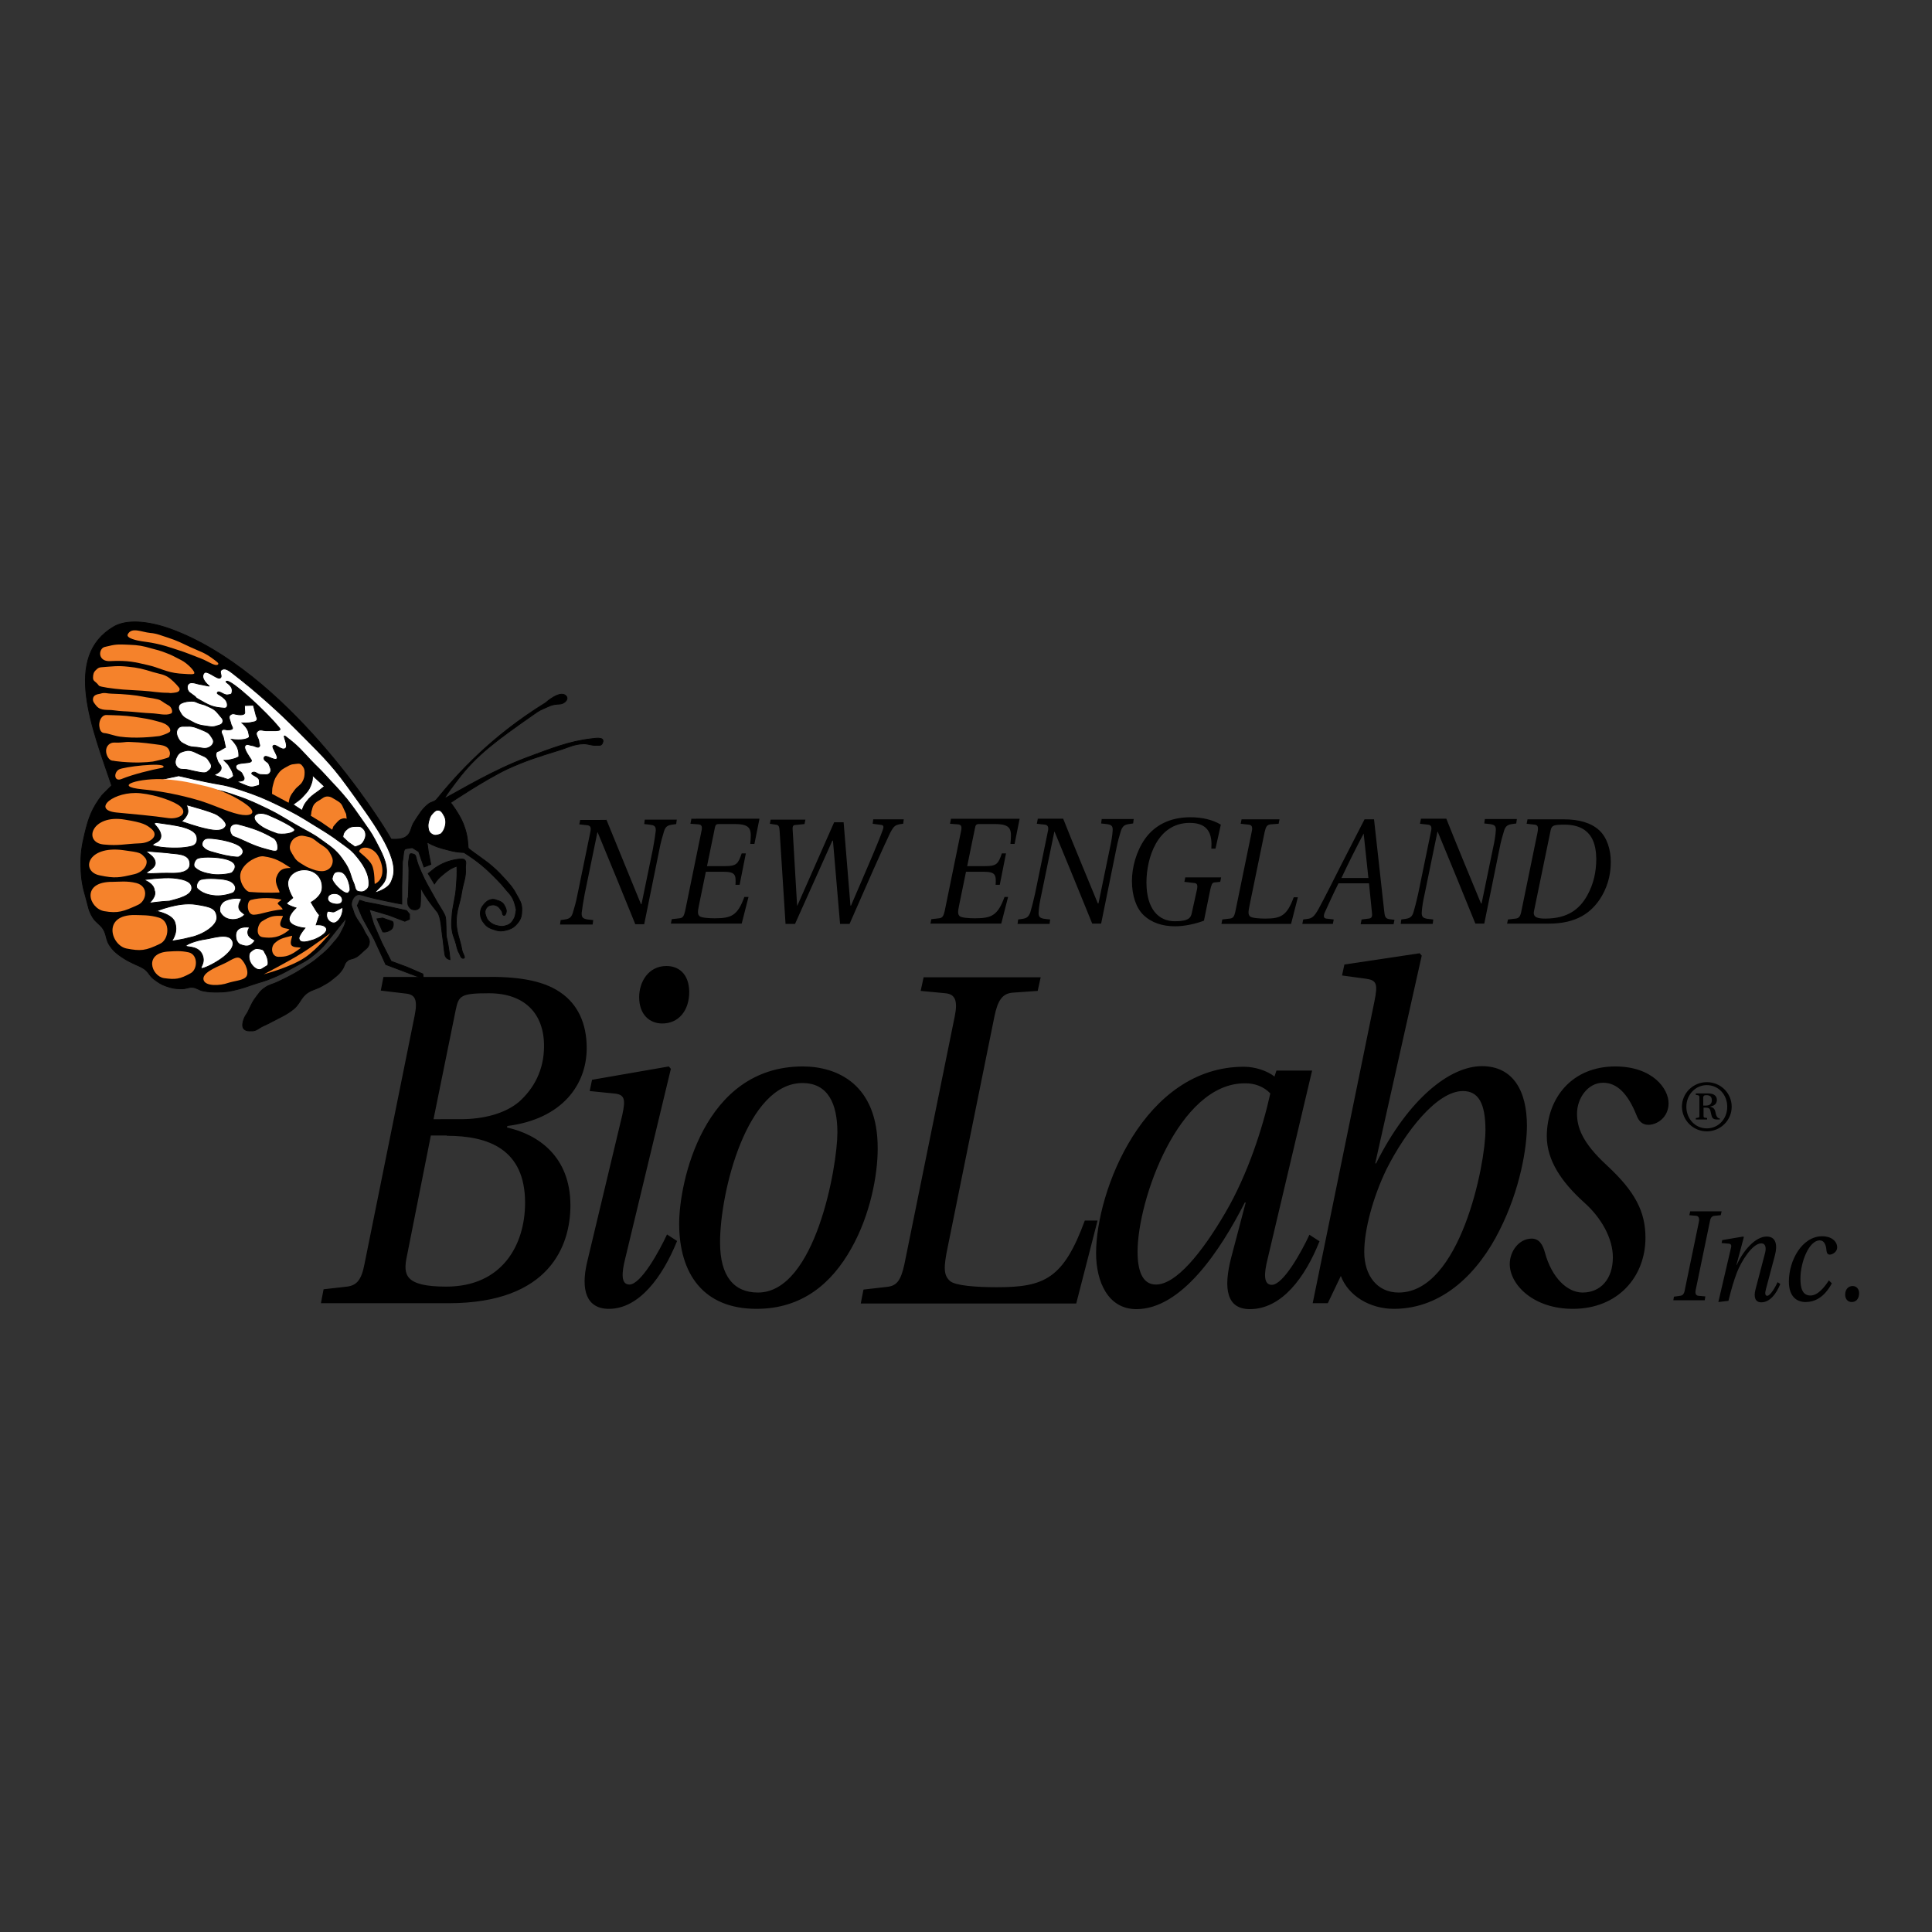 <?xml version="1.0" encoding="utf-8"?>
<!-- Generator: Adobe Illustrator 19.0.0, SVG Export Plug-In . SVG Version: 6.00 Build 0)  -->
<svg version="1.1" id="layer" xmlns="http://www.w3.org/2000/svg" xmlns:xlink="http://www.w3.org/1999/xlink" x="0px" y="0px"
	 viewBox="-153 -46 652 652" style="enable-background:new -153 -46 652 652;" xml:space="preserve">
<rect x="-153" y="-46" width="652" height="652" fill="#333333" stroke="none"/>
<style type="text/css">
	.st0{fill:none;stroke:#000000;stroke-width:0.268;stroke-miterlimit:3.864;}
	.st1{fill:#FFFFFF;}
	.st2{fill:#F5822B;}
</style>
<path d="M-115.3,219.1c-6.6-19.5-16.5-43.5,0.7-53.6c4.3-2.5,11.4-2,19.2,0.8c38.8,14.2,70.3,63.5,74.4,70.9c0,0,3.2,0.3,4.8-0.7
	c2.1-1.2,1.7-3.3,3.1-5.3c1.6-2.4,2.4-4,4.6-5.8c1.1-0.9,2.2-0.7,3-1.8c7-8.6,18.3-21.1,36.6-32.4c0,0,5.3-4.8,7.1-2.1
	c0.7,1.1-1,2.5-2.4,2.5c-2.7,0.1-3.4,0.7-5.5,1.6c-1.5,0.6-2.5,1.4-3.5,2.1c-12.2,8.5-19.1,13.6-25.3,21.8c-2.1,2.7-1.1,1.5-1.8,2.4
	c-1.1,1.4-3.1,4.2-2.5,3.9c5.6-3,16.3-9.5,27.5-13.7c8.4-3.1,14.2-5.5,22-6.4c1.6-0.2,4.8-0.7,3.5,1.7c-0.4,0.7-1.1,0.5-1.8,0.5
	c-1.7,0.2-2.7-0.5-4.4-0.5c-3.5,0.1-5.3,1.3-8.7,2.3c-6.8,2.1-10.7,3.3-17.1,6.2C10.3,217.3-1,224.9-1,224.9c0-0.3,3.1,4,4.3,7
	c1.2,3.1,1.5,5,1.7,8.2c0,0.4,2.7,2.1,6.7,5.1c2.2,1.8,3.4,2.9,5.3,5c1.9,2.1,3,3.2,4.3,5.7c1,1.8,1.8,2.9,1.8,4.9
	c0,2-0.2,3.3-1.5,4.8c-0.9,1.1-1.6,1.6-3,2.1c-1.7,0.5-2.9,0.7-4.6,0.1c-1.6-0.5-2.6-0.9-3.6-2.2c-0.8-1-1.2-1.8-1.3-3.1
	c0-1.5,0.4-2.4,1.4-3.5c0.8-0.9,1.6-1.4,2.8-1.5c0.8,0,1.2,0.3,2,0.5c1.1,0.4,1.7,1,2.2,2.1c0.3,0.7,0.5,1.2,0.3,1.9
	c-0.2,0.4-0.2,0.9-0.7,0.9c-0.7,0-0.4-1-0.8-1.5c-0.5-0.7-0.8-1.3-1.6-1.7c-0.8-0.4-1.4-0.4-2.2-0.2c-0.9,0.2-1.4,0.8-1.7,1.6
	c-0.3,0.9,0,1.5,0.3,2.4c0.3,0.9,0.8,1.4,1.6,2c0.9,0.6,1.5,0.8,2.6,1c0.9,0.2,1.5,0.2,2.4-0.1c1.5-0.4,2.2-1.2,2.9-2.6
	c0.5-1,0.7-4,0.7-2.8c0,0.8-0.3-1.3-0.6-2.1c-0.6-2-1.4-3-2.8-4.5c-1.2-1.5-1.9-2.3-3.2-3.6c-3.9-4-6.4-6.1-11.1-9.1
	c-2.2-0.1-3.4-0.3-5.6-0.9c-2.8-0.7-4.4-1.2-6.9-2.6l0.5,3.5l0.8,4l-2.3,0.9l-1.8-5.2l-2.1-1.3c-0.8,0-1.3,0.2-2.1,0.3
	c-1.1,0.1-0.8,1.8-1.3,4.5l-0.2,8.2l0,6c-2.5-0.4-3.9-0.8-6.5-1.3c-2-0.4-3.1-0.7-5.1-1.2c-1.2-0.3-2.3-0.8-3.1-0.7
	c-1.3,0.2-2.3,1.8-2.3,3.3c0,0.9,0.4,1.3,0.6,2.1c0.8,2.9,2.5,4.1,3.7,6.8c0.7,1.7,2.1,2.6,1.7,4.4c-0.3,1.4-1.3,1.8-2.3,2.8
	c-1,0.9-1.5,1.5-2.7,2c-0.9,0.4-1.6,0.3-2.3,0.9c-1.1,0.8-1,1.9-1.8,3c-1.2,1.8-2.4,2.5-4.1,3.9c-1.1,0.8-1.8,1.1-3,1.8
	c-1.6,0.9-2.8,1-4.4,2c-2.5,1.6-2.7,3.8-4.9,5.6c-2.1,1.7-3.5,2.3-5.8,3.5c-1.8,0.9-2.8,1.5-4.6,2.3c-1.5,0.7-2.2,1.7-3.9,1.6
	c-0.9,0-1.5,0.1-2.3-0.5c-1.4-1.1,0-4.1,0.4-4.7c1.2-1.6,1.7-3.8,3.3-5.9c1.1-1.4,1.6-2.4,3.1-3.4c1.5-1.1,2.7-1.2,4.4-2
	c1.8-0.9,2.8-1.3,4.6-2.3c1.9-1,3-1.7,4.8-2.9c1.9-1.2,3-1.9,4.7-3.4c1.7-1.4,2.7-2.2,4.1-3.9c1.3-1.6,2.3-2.4,3.2-4.3
	c0.9-1.8,1.3-2.1,1.8-4.9c0,0-2.4,3-3.9,4.9c-2.5,3.1-3.8,5-6.9,7.5c-2.8,2.4-4.8,3.1-8,4.9c-2.3,1.3-3.7,2-6.1,3
	c-2.6,1.1-4.1,1.4-6.8,2.3c-1.8,0.6-2.8,1-4.7,1.5c-2.7,0.7-4.2,1-7,1c-1.9,0-3.1,0-5-0.4c-1.4-0.3-2-1-3.4-1.2
	c-1.5-0.1-2.3,0.5-3.7,0.5c-2.1,0-3.3-0.2-5.3-0.9c-1.8-0.6-2.7-1.3-4.2-2.4c-1.6-1.2-1.8-2.6-3.5-3.6c-1.3-0.8-2.1-1-3.5-1.7
	c-1.7-0.8-2.6-1.3-4.2-2.4c-1.7-1.2-2.7-2.1-3.8-3.8c-1.2-1.9-0.9-3.5-2.1-5.4c-1.1-1.7-2.4-2.1-3.5-3.9c-1.4-2.2-1.5-3.8-2.2-6.2
	c-1.2-4.1-1.7-6.6-1.8-10.9c-0.1-4.4,0.3-6.9,1.3-11.1c1.3-5.5,2.5-8.7,5.9-13.1C-117.3,221.1-115.3,219.1-115.3,219.1"/>
<path class="st0" d="M-115.3,219.1c-6.6-19.5-16.5-43.5,0.7-53.6c4.3-2.5,11.4-2,19.2,0.8c38.8,14.2,70.3,63.5,74.4,70.9
	c0,0,3.2,0.3,4.8-0.7c2.1-1.2,1.7-3.3,3.1-5.3c1.6-2.4,2.4-4,4.6-5.8c1.1-0.9,2.2-0.7,3-1.8c7-8.6,18.3-21.1,36.6-32.4
	c0,0,5.3-4.8,7.1-2.1c0.7,1.1-1,2.5-2.4,2.5c-2.7,0.1-3.4,0.7-5.5,1.6c-1.5,0.6-2.5,1.4-3.5,2.1c-12.2,8.5-19.1,13.6-25.3,21.8
	c-2.1,2.7-1.1,1.5-1.8,2.4c-1.1,1.4-3.1,4.2-2.5,3.9c5.6-3,16.3-9.5,27.5-13.7c8.4-3.1,14.2-5.5,22-6.4c1.6-0.2,4.8-0.7,3.5,1.7
	c-0.4,0.7-1.1,0.5-1.8,0.5c-1.7,0.2-2.7-0.5-4.4-0.5c-3.5,0.1-5.3,1.3-8.7,2.3c-6.8,2.1-10.7,3.3-17.1,6.2
	C10.3,217.3-1,224.9-1,224.9c0-0.3,3.1,4,4.3,7c1.2,3.1,1.5,5,1.7,8.2c0,0.4,2.7,2.1,6.7,5.1c2.2,1.8,3.4,2.9,5.3,5
	c1.9,2.1,3,3.2,4.3,5.7c1,1.8,1.8,2.9,1.8,4.9c0,2-0.2,3.3-1.5,4.8c-0.9,1.1-1.6,1.6-3,2.1c-1.7,0.5-2.9,0.7-4.6,0.1
	c-1.6-0.5-2.6-0.9-3.6-2.2c-0.8-1-1.2-1.8-1.3-3.1c0-1.5,0.4-2.4,1.4-3.5c0.8-0.9,1.6-1.4,2.8-1.5c0.8,0,1.2,0.3,2,0.5
	c1.1,0.4,1.7,1,2.2,2.1c0.3,0.7,0.5,1.2,0.3,1.9c-0.2,0.4-0.2,0.9-0.7,0.9c-0.7,0-0.4-1-0.8-1.5c-0.5-0.7-0.8-1.3-1.6-1.7
	c-0.8-0.4-1.4-0.4-2.2-0.2c-0.9,0.2-1.4,0.8-1.7,1.6c-0.3,0.9,0,1.5,0.3,2.4c0.3,0.9,0.8,1.4,1.6,2c0.9,0.6,1.5,0.8,2.6,1
	c0.9,0.2,1.5,0.2,2.4-0.1c1.5-0.4,2.2-1.2,2.9-2.6c0.5-1,0.7-4,0.7-2.8c0,0.8-0.3-1.3-0.6-2.1c-0.6-2-1.4-3-2.8-4.5
	c-1.2-1.5-1.9-2.3-3.2-3.6c-3.9-4-6.4-6.1-11.1-9.1c-2.2-0.1-3.4-0.3-5.6-0.9c-2.8-0.7-4.4-1.2-6.9-2.6l0.5,3.5l0.8,4l-2.3,0.9
	l-1.8-5.2l-2.1-1.3c-0.8,0-1.3,0.2-2.1,0.3c-1.1,0.1-0.8,1.8-1.3,4.5l-0.2,8.2l0,6c-2.5-0.4-3.9-0.8-6.5-1.3c-2-0.4-3.1-0.7-5.1-1.2
	c-1.2-0.3-2.3-0.8-3.1-0.7c-1.3,0.2-2.3,1.8-2.3,3.3c0,0.9,0.4,1.3,0.6,2.1c0.8,2.9,2.5,4.1,3.7,6.8c0.7,1.7,2.1,2.6,1.7,4.4
	c-0.3,1.4-1.3,1.8-2.3,2.8c-1,0.9-1.5,1.5-2.7,2c-0.9,0.4-1.6,0.3-2.3,0.9c-1.1,0.8-1,1.9-1.8,3c-1.2,1.8-2.4,2.5-4.1,3.9
	c-1.1,0.8-1.8,1.1-3,1.8c-1.6,0.9-2.8,1-4.4,2c-2.5,1.6-2.7,3.8-4.9,5.6c-2.1,1.7-3.5,2.3-5.8,3.5c-1.8,0.9-2.8,1.5-4.6,2.3
	c-1.5,0.7-2.2,1.7-3.9,1.6c-0.9,0-1.5,0.1-2.3-0.5c-1.4-1.1,0-4.1,0.4-4.7c1.2-1.6,1.7-3.8,3.3-5.9c1.1-1.4,1.6-2.4,3.1-3.4
	c1.5-1.1,2.7-1.2,4.4-2c1.8-0.9,2.8-1.3,4.6-2.3c1.9-1,3-1.7,4.8-2.9c1.9-1.2,3-1.9,4.7-3.4c1.7-1.4,2.7-2.2,4.1-3.9
	c1.3-1.6,2.3-2.4,3.2-4.3c0.9-1.8,1.3-2.1,1.8-4.9c0,0-2.4,3-3.9,4.9c-2.5,3.1-3.8,5-6.9,7.5c-2.8,2.4-4.8,3.1-8,4.9
	c-2.3,1.3-3.7,2-6.1,3c-2.6,1.1-4.1,1.4-6.8,2.3c-1.8,0.6-2.8,1-4.7,1.5c-2.7,0.7-4.2,1-7,1c-1.9,0-3.1,0-5-0.4
	c-1.4-0.3-2-1-3.4-1.2c-1.5-0.1-2.3,0.5-3.7,0.5c-2.1,0-3.3-0.2-5.3-0.9c-1.8-0.6-2.7-1.3-4.2-2.4c-1.6-1.2-1.8-2.6-3.5-3.6
	c-1.3-0.8-2.1-1-3.5-1.7c-1.7-0.8-2.6-1.3-4.2-2.4c-1.7-1.2-2.7-2.1-3.8-3.8c-1.2-1.9-0.9-3.5-2.1-5.4c-1.1-1.7-2.4-2.1-3.5-3.9
	c-1.4-2.2-1.5-3.8-2.2-6.2c-1.2-4.1-1.7-6.6-1.8-10.9c-0.1-4.4,0.3-6.9,1.3-11.1c1.3-5.5,2.5-8.7,5.9-13.1
	C-117.3,221.1-115.3,219.1-115.3,219.1z"/>
<path class="st1" d="M-3.1,229.3c1.4,2.5-0.3,5.8-1.3,6.2c-1.1,0.4-1.8,0.6-2.7,0.1c-0.9-0.5-1.3-1.2-1.4-2.3
	c-0.1-0.9,0-1.4,0.2-2.2c0.3-1.1,0.5-1.8,1.3-2.6c0.6-0.6,1-1.1,1.8-1.1C-4.2,227.4-3.7,228.2-3.1,229.3"/>
<path class="st0" d="M-3.1,229.3c1.4,2.5-0.3,5.8-1.3,6.2c-1.1,0.4-1.8,0.6-2.7,0.1c-0.9-0.5-1.3-1.2-1.4-2.3
	c-0.1-0.9,0-1.4,0.2-2.2c0.3-1.1,0.5-1.8,1.3-2.6c0.6-0.6,1-1.1,1.8-1.1C-4.2,227.4-3.7,228.2-3.1,229.3z"/>
<path d="M-8.5,248.8l2.1,3.5c0.9-1.4,1.6-2.1,2.8-3.1c1.7-1.4,2.7-2.2,4.8-2.9c0.1,2.6,0,4-0.2,6.6c-0.2,4.3-1.3,6.6-1.5,10.8
	c-0.1,1.7-0.2,2.7,0.1,4.4c0.2,1.4,0.6,2.1,1,3.4c0.6,1.6,0.5,2.7,1.4,4.2c0.4,0.7,0.5,1.7,1.3,1.7c1.1,0-0.2-1.6-0.4-2.7
	c-0.6-3.6-1.8-5.6-1.9-9.3c-0.1-4.1,1.2-6.3,1.8-10.3c0.5-3.2,1.5-4.9,1.3-8.1c-0.1-1.2,0.5-2.2-0.4-2.9c-0.6-0.5-3.9,0-6.2,0.9
	c-1.5,0.6-2.2,1-3.6,1.9C-6.9,247.5-7.5,248-8.5,248.8"/>
<path class="st0" d="M-8.5,248.8l2.1,3.5c0.9-1.4,1.6-2.1,2.8-3.1c1.7-1.4,2.7-2.2,4.8-2.9c0.1,2.6,0,4-0.2,6.6
	c-0.2,4.3-1.3,6.6-1.5,10.8c-0.1,1.7-0.2,2.7,0.1,4.4c0.2,1.4,0.6,2.1,1,3.4c0.6,1.6,0.5,2.7,1.4,4.2c0.4,0.7,0.5,1.7,1.3,1.7
	c1.1,0-0.2-1.6-0.4-2.7c-0.6-3.6-1.8-5.6-1.9-9.3c-0.1-4.1,1.2-6.3,1.8-10.3c0.5-3.2,1.5-4.9,1.3-8.1c-0.1-1.2,0.5-2.2-0.4-2.9
	c-0.6-0.5-3.9,0-6.2,0.9c-1.5,0.6-2.2,1-3.6,1.9C-6.9,247.5-7.5,248-8.5,248.8z"/>
<path d="M-15.3,257.2c0-1-0.3,1.6,0.1,2.4c0.4,0.8,0.9,1.3,1.8,1.4c0.7,0.1,1.3,0,1.8-0.5c0.6-0.6,0.4-1.4,0.5-2.3
	c0.1-1.1,0.1-7.4-0.2-5.4c0,0.3,1.3,3.4,5.9,9c1.3,1.6,1.4,6.4,1.9,9.3c0.3,2.2,0.5,5.1,0.8,5.6c0.7,1.3,1.5,0.9,1.5,1.2
	c0.2,0.5-0.3-4.3-1.1-7.5c-0.3-1.2,0-6.1-0.5-7.3c-0.8-1.9-2.3-3.8-3.6-6.3c-1.8-3.3-3-5.1-4.5-8.6c-0.8-2-1.1-2.3-1.8-5.2
	c-0.2-0.7-0.8-0.8-1.5-0.9c-0.8-0.1-0.6,1.2-0.8,2c-0.3,1.4,0,2.2,0,3.6C-15,251.3-15.3,260.9-15.3,257.2"/>
<path class="st0" d="M-15.3,257.2c0-1-0.3,1.6,0.1,2.4c0.4,0.8,0.9,1.3,1.8,1.4c0.7,0.1,1.3,0,1.8-0.5c0.6-0.6,0.4-1.4,0.5-2.3
	c0.1-1.1,0.1-7.4-0.2-5.4c0,0.3,1.3,3.4,5.9,9c1.3,1.6,1.4,6.4,1.9,9.3c0.3,2.2,0.5,5.1,0.8,5.6c0.7,1.3,1.5,0.9,1.5,1.2
	c0.2,0.5-0.3-4.3-1.1-7.5c-0.3-1.2,0-6.1-0.5-7.3c-0.8-1.9-2.3-3.8-3.6-6.3c-1.8-3.3-3-5.1-4.5-8.6c-0.8-2-1.1-2.3-1.8-5.2
	c-0.2-0.7-0.8-0.8-1.5-0.9c-0.8-0.1-0.6,1.2-0.8,2c-0.3,1.4,0,2.2,0,3.6C-15,251.3-15.3,260.9-15.3,257.2z"/>
<polygon points="-15.8,261.3 -14.8,262.5 -14.8,264.2 -16.4,264.9 -21.6,262.9 -25.3,261.8 -28.4,260.9 -26.9,265.9 -24.1,272.3 
	-21,278.4 -15.6,280.4 -10.3,282.7 -10.1,284.3 -22.8,279.5 -26.7,271 -30.7,263.7 -32.4,259.6 -31.6,257.8 -29.8,258.4 
	-25.6,259.2 -19.4,260.5 "/>
<polygon class="st0" points="-15.8,261.3 -14.8,262.5 -14.8,264.2 -16.4,264.9 -21.6,262.9 -25.3,261.8 -28.4,260.9 -26.9,265.9 
	-24.1,272.3 -21,278.4 -15.6,280.4 -10.3,282.7 -10.1,284.3 -22.8,279.5 -26.7,271 -30.7,263.7 -32.4,259.6 -31.6,257.8 
	-29.8,258.4 -25.6,259.2 -19.4,260.5 "/>
<path d="M-25.8,264.1l2,4.4c0.7,0.1,1.2,0,1.9-0.3c0.9-0.4,1.5-0.9,1.6-1.9c0.1-0.5,0-0.9-0.2-1.3l-3.4-1.2L-25.8,264.1z"/>
<path class="st0" d="M-25.8,264.1l2,4.4c0.7,0.1,1.2,0,1.9-0.3c0.9-0.4,1.5-0.9,1.6-1.9c0.1-0.5,0-0.9-0.2-1.3l-3.4-1.2L-25.8,264.1
	z"/>
<path class="st1" d="M-26.5,255.2c-0.3,0.3,3.2-0.8,4.6-2.3c0.9-0.9,1.1-1.7,1.5-2.9c2.2-7-7.2-19.3-15.5-30.8
	c-5.7-7.9-9.9-11.7-16.8-18.7c-3.7-3.7-5.9-5.8-9.8-9.3c-4.5-4-7.3-6.3-11.9-9.9c-1.3-1-2.8-2.2-4-1.1c-0.7,0.7,0.6,2.1-0.3,2.6
	c-1,0.6-4.4-2.8-5.4-1.7c-1.4,1.6,0.9,3.8,1.7,4.4c0.3,0.2-2.1-0.4-3.4-0.6c-1-0.2-1.5-0.5-2.5-0.5c-1.9,0-1.9,2.5-0.6,3.4
	c3.3,2.3,1.1,1.1,2.7,2.1c4.2,2.4,5,2.8,8.9,3.1c0.5,0,0.9-0.2,1-0.7c0.4-2.8-3.5-3.9-3.4-4.4c0.4-1.3,2.2,0.9,3.6,0.6
	c0.5-0.1,1.2-0.1,1.3-0.5c1-2.9-2.9-3.8-1.7-4.1c1.6-0.5,13.5,10.4,17.8,15.8c1.1,1.3-2.6,0.8-4.2,0.9c-1.3,0.1-2.3-0.7-3.2,0.2
	c-1.1,1,0.5,2.3,0.5,3.7c0,0.5,0.4,0.9,0.2,1.3c-0.4,0.9-1.5-0.1-2.5-0.2c-1-0.1-1.8-0.8-2.4,0.1c-0.7,0.9,1.7,4.1,2,4.6
	c1.3,1.9-5.4,0.4-5.1,2.6c0.2,1.3,1.8,1.2,2.2,2.4c0.3,0.7,0.8,1.1,0.5,1.8c-0.3,0.8-3.2,0.4-2.1,0.8c5.2,2.3,4.4,1.8,7,1.2
	c0.6-0.2,0.3-1,0.3-1.7c0-1.4-3.5-2-2.3-2.7c1-0.5,1.7,0.7,2.8,0.7c1.3,0,2.6,0.4,3.2-0.7c0.5-0.9,0-1.7-0.4-2.7
	c-0.3-1-1.8-1.1-1.7-2.2c0.2-1.7,3.6,1.3,4.4,0.2c0.5-0.7-1.7-3.6-1.4-4.2c0.7-1.2,2.8,1.7,4.2,0.8c1.3-0.9-1.3-5,0-4.1
	c4.9,3.7,5.5,4.9,8.8,8.3c1.7,1.8,2.8,2.7,4.5,4.6c2.9,3.2,4.7,4.9,7.4,8.2c2.2,2.8,3.4,4.5,5.4,7.4c1.7,2.5,2.8,3.8,4.2,6.5
	c2.2,4.2,4.2,7.7,3.8,11.5C-22.7,252-24.6,253-26.5,255.2"/>
<path class="st0" d="M-26.5,255.2c-0.3,0.3,3.2-0.8,4.6-2.3c0.9-0.9,1.1-1.7,1.5-2.9c2.2-7-7.2-19.3-15.5-30.8
	c-5.7-7.9-9.9-11.7-16.8-18.7c-3.7-3.7-5.9-5.8-9.8-9.3c-4.5-4-7.3-6.3-11.9-9.9c-1.3-1-2.8-2.2-4-1.1c-0.7,0.7,0.6,2.1-0.3,2.6
	c-1,0.6-4.4-2.8-5.4-1.7c-1.4,1.6,0.9,3.8,1.7,4.4c0.3,0.2-2.1-0.4-3.4-0.6c-1-0.2-1.5-0.5-2.5-0.5c-1.9,0-1.9,2.5-0.6,3.4
	c3.3,2.3,1.1,1.1,2.7,2.1c4.2,2.4,5,2.8,8.9,3.1c0.5,0,0.9-0.2,1-0.7c0.4-2.8-3.5-3.9-3.4-4.4c0.4-1.3,2.2,0.9,3.6,0.6
	c0.5-0.1,1.2-0.1,1.3-0.5c1-2.9-2.9-3.8-1.7-4.1c1.6-0.5,13.5,10.4,17.8,15.8c1.1,1.3-2.6,0.8-4.2,0.9c-1.3,0.1-2.3-0.7-3.2,0.2
	c-1.1,1,0.5,2.3,0.5,3.7c0,0.5,0.4,0.9,0.2,1.3c-0.4,0.9-1.5-0.1-2.5-0.2c-1-0.1-1.8-0.8-2.4,0.1c-0.7,0.9,1.7,4.1,2,4.6
	c1.3,1.9-5.4,0.4-5.1,2.6c0.2,1.3,1.8,1.2,2.2,2.4c0.3,0.7,0.8,1.1,0.5,1.8c-0.3,0.8-3.2,0.4-2.1,0.8c5.2,2.3,4.4,1.8,7,1.2
	c0.6-0.2,0.3-1,0.3-1.7c0-1.4-3.5-2-2.3-2.7c1-0.5,1.7,0.7,2.8,0.7c1.3,0,2.6,0.4,3.2-0.7c0.5-0.9,0-1.7-0.4-2.7
	c-0.3-1-1.8-1.1-1.7-2.2c0.2-1.7,3.6,1.3,4.4,0.2c0.5-0.7-1.7-3.6-1.4-4.2c0.7-1.2,2.8,1.7,4.2,0.8c1.3-0.9-1.3-5,0-4.1
	c4.9,3.7,5.5,4.9,8.8,8.3c1.7,1.8,2.8,2.7,4.5,4.6c2.9,3.2,4.7,4.9,7.4,8.2c2.2,2.8,3.4,4.5,5.4,7.4c1.7,2.5,2.8,3.8,4.2,6.5
	c2.2,4.2,4.2,7.7,3.8,11.5C-22.7,252-24.6,253-26.5,255.2z"/>
<path class="st1" d="M-89.7,199.1c-1.3,0.1-2.4-0.3-3.2,0.7c-0.9,1.1-0.5,2.5,0.3,3.8c0.6,1,1.4,1.3,2.4,1.8
	c1.3,0.7,2.2,0.7,3.7,0.8c1.6,0.2,2.7,0.7,4.1,0c0.7-0.4,1.2-0.8,1.4-1.6c0.2-0.9-0.4-1.5-0.9-2.3c-0.8-1.2-1.7-1.4-3-2
	C-86.7,199.6-87.8,199-89.7,199.1"/>
<path class="st0" d="M-89.7,199.1c-1.3,0.1-2.4-0.3-3.2,0.7c-0.9,1.1-0.5,2.5,0.3,3.8c0.6,1,1.4,1.3,2.4,1.8
	c1.3,0.7,2.2,0.7,3.7,0.8c1.6,0.2,2.7,0.7,4.1,0c0.7-0.4,1.2-0.8,1.4-1.6c0.2-0.9-0.4-1.5-0.9-2.3c-0.8-1.2-1.7-1.4-3-2
	C-86.7,199.6-87.8,199-89.7,199.1z"/>
<path class="st1" d="M-87.1,190.8c-1-0.4-4.9-0.1-5.5,1.3c-0.4,1,0.1,1.7,0.6,2.6c0.9,1.6,2.1,1.9,3.7,2.8c1.6,0.9,2.7,1.3,4.6,1.5
	c1.5,0.2,2.4,0.5,3.8,0c0.8-0.3,1.6-0.3,2-1.1c0.6-1.2-0.7-2-1.5-3.1c-1.3-1.7-2.6-2-4.5-2.9C-85.1,191.5-85.1,191.7-87.1,190.8"/>
<path class="st0" d="M-87.1,190.8c-1-0.4-4.9-0.1-5.5,1.3c-0.4,1,0.1,1.7,0.6,2.6c0.9,1.6,2.1,1.9,3.7,2.8c1.6,0.9,2.7,1.3,4.6,1.5
	c1.5,0.2,2.4,0.5,3.8,0c0.8-0.3,1.6-0.3,2-1.1c0.6-1.2-0.7-2-1.5-3.1c-1.3-1.7-2.6-2-4.5-2.9C-85.1,191.5-85.1,191.7-87.1,190.8z"/>
<path class="st1" d="M-90.5,207.4c-1.1,0.3-1.9,0.5-2.5,1.4c-0.9,1.4-1.3,2.9-0.2,4.1c1,1.1,2.2,0.5,3.7,0.9
	c3.1,0.7,5.7,1.4,6.4,0.7c0.6-0.5,1.2-0.8,1.4-1.6c0.2-0.9-0.4-1.5-0.9-2.3c-0.7-1.2-1.7-1.4-3-2C-87.4,207.8-88.6,206.9-90.5,207.4
	"/>
<path class="st0" d="M-90.5,207.4c-1.1,0.3-1.9,0.5-2.5,1.4c-0.9,1.4-1.3,2.9-0.2,4.1c1,1.1,2.2,0.5,3.7,0.9
	c3.1,0.7,5.7,1.4,6.4,0.7c0.6-0.5,1.2-0.8,1.4-1.6c0.2-0.9-0.4-1.5-0.9-2.3c-0.7-1.2-1.7-1.4-3-2C-87.4,207.8-88.6,206.9-90.5,207.4
	z"/>
<path class="st1" d="M-70.5,192.1l3-0.1c0,0,0.6,2.1,0.9,3.4c0.1,0.6,0.6,1,0.3,1.6c-0.4,0.7-1.1,0.6-1.8,0.8
	c-1.2,0.3-3.2,0.2-3.2,0.2s2,1.7,2.2,3.3c0.1,0.6,0.4,1.4,0.1,1.6c-1.7,1.3-5.9,0.6-5.9,0.6s1.6,1.6,2.1,3c0.4,1.1,0.4,1.8,0.4,2.9
	c-0.8,0.4-1.2,0.6-2.1,0.8c-1.1,0.3-1.8,0.4-2.9,0.4c0.8,0.8,1.4,1.2,1.9,2.2c0.7,1.1,1.1,1.8,1.3,3.1c-0.6,0.7-1.7,1.2-2,1.1
	c-2.2-0.8-3.5-0.9-4.6-1.5c0,0,2.2-0.8,2.4-2c0.3-1.2-0.9-1.7-1.2-2.8c-0.3-1-0.8-1.7-0.4-2.7c0.2-0.5,0.7-0.4,1.2-0.7
	c0.7-0.5,1.9-1.1,1.9-1.1l-0.7-3.2c-0.2-1-1.2-2-0.4-2.7c0.6-0.4,1.5,0.1,1.9,0c0.5,0,0.8,0,1.3-0.2c0.7-0.3-0.1-1-0.3-1.9
	c-0.2-1.1-1.1-2.3-0.1-3c0.5-0.4,1-0.4,1.6-0.2c3.1,0.7,3.2-0.4,3.2-0.4L-70.5,192.1z"/>
<path class="st0" d="M-70.5,192.1l3-0.1c0,0,0.6,2.1,0.9,3.4c0.1,0.6,0.6,1,0.3,1.6c-0.4,0.7-1.1,0.6-1.8,0.8
	c-1.2,0.3-3.2,0.2-3.2,0.2s2,1.7,2.2,3.3c0.1,0.6,0.4,1.4,0.1,1.6c-1.7,1.3-5.9,0.6-5.9,0.6s1.6,1.6,2.1,3c0.4,1.1,0.4,1.8,0.4,2.9
	c-0.8,0.4-1.2,0.6-2.1,0.8c-1.1,0.3-1.8,0.4-2.9,0.4c0.8,0.8,1.4,1.2,1.9,2.2c0.7,1.1,1.1,1.8,1.3,3.1c-0.6,0.7-1.7,1.2-2,1.1
	c-2.2-0.8-3.5-0.9-4.6-1.5c0,0,2.2-0.8,2.4-2c0.3-1.2-0.9-1.7-1.2-2.8c-0.3-1-0.8-1.7-0.4-2.7c0.2-0.5,0.7-0.4,1.2-0.7
	c0.7-0.5,1.9-1.1,1.9-1.1l-0.7-3.2c-0.2-1-1.2-2-0.4-2.7c0.6-0.4,1.5,0.1,1.9,0c0.5,0,0.8,0,1.3-0.2c0.7-0.3-0.1-1-0.3-1.9
	c-0.2-1.1-1.1-2.3-0.1-3c0.5-0.4,1-0.4,1.6-0.2c3.1,0.7,3.2-0.4,3.2-0.4L-70.5,192.1z"/>
<path class="st1" d="M-37.3,236.5c0.1-1,0.3-1.6,1-2.3c0.9-0.9,1.8-1.3,3.1-1.3c1,0,1.8-0.2,2.5,0.5c0.7,0.6,1,1.1,1.1,2
	c0.1,1-0.2,1.7-0.7,2.6c-0.7,1.2-1.6,1.4-2.9,1.8l-2.3-1.6L-37.3,236.5z"/>
<path class="st0" d="M-37.3,236.5c0.1-1,0.3-1.6,1-2.3c0.9-0.9,1.8-1.3,3.1-1.3c1,0,1.8-0.2,2.5,0.5c0.7,0.6,1,1.1,1.1,2
	c0.1,1-0.2,1.7-0.7,2.6c-0.7,1.2-1.6,1.4-2.9,1.8l-2.3-1.6L-37.3,236.5z"/>
<path class="st1" d="M-54.1,225.5l3,2c0.5-1.2,0.7-1.9,1.5-2.9c1.2-1.6,2.2-2.3,3.9-3.5c0.9-0.6,1.3-1.1,2.2-1.7l-4.1-3.8
	c0.2,1.4-0.1,2.3-0.6,3.6c-0.6,1.5-1.2,2.1-2.3,3.3C-51.7,223.9-52.6,224.4-54.1,225.5"/>
<path class="st0" d="M-54.1,225.5l3,2c0.5-1.2,0.7-1.9,1.5-2.9c1.2-1.6,2.2-2.3,3.9-3.5c0.9-0.6,1.3-1.1,2.2-1.7l-4.1-3.8
	c0.2,1.4-0.1,2.3-0.6,3.6c-0.6,1.5-1.2,2.1-2.3,3.3C-51.7,223.9-52.6,224.4-54.1,225.5z"/>
<path class="st2" d="M-61.2,221.9l5.6,3l0.3-1.4c0.4-1.3,1-1.9,1.8-3c0.9-1.2,1.9-1.5,2.6-2.8c0.6-1.1,0.7-1.9,0.7-3.1
	c0-1-0.3-1.6-0.9-2.3c-0.7-0.9-1.7-0.5-2.8-0.4c-1.3,0.1-1.9,0.7-3.1,1.3c-1.3,0.7-1.8,1.4-2.6,2.6c-0.9,1.3-1,2.2-1.4,3.7
	C-61.2,220.3-61.1,220.9-61.2,221.9"/>
<path class="st2" d="M-48.1,229.3l3.6,2.2l3.6,2.5l0.4-1.1c0.5-0.6,0.8-1,1.4-1.6c0.5-0.5,0.8-0.8,1.5-1c0.6-0.2,1-0.2,1.6,0
	l-0.2-1.6l-1.2-2.6c-0.5-1.1-1.2-1.5-2.2-2.1c-1.1-0.6-1.7-1.2-2.9-1.2c-1.1,0-1.6,0.6-2.6,1.2c-0.9,0.5-1.4,0.8-2,1.6
	c-0.5,0.8-0.5,1.4-0.8,2.3C-47.9,228.4-48,228.7-48.1,229.3"/>
<path class="st1" d="M-98.7,236.1c0-2-2.2-3.8-2.2-4.1c0-0.3,0.5-0.5,0.8-0.4c6,0.9,13.7,1.5,13.6,5.5c0,0.6,0,0.9-0.3,1.4
	c-0.5,0.8-1.1,1-2,1.2c-4.9,1.1-12.5,0.1-12.6-0.5C-101.7,238.5-98.7,238.4-98.7,236.1"/>
<path class="st0" d="M-98.7,236.1c0-2-2.2-3.8-2.2-4.1c0-0.3,0.5-0.5,0.8-0.4c6,0.9,13.7,1.5,13.6,5.5c0,0.6,0,0.9-0.3,1.4
	c-0.5,0.8-1.1,1-2,1.2c-4.9,1.1-12.5,0.1-12.6-0.5C-101.7,238.5-98.7,238.4-98.7,236.1z"/>
<path class="st1" d="M-103.7,241.2l7.2,0.6c2.5,0.5,7.6-0.1,7.6,3.8c0,2.9-4,3.1-5.6,3.1c-7.4-0.1-7.5,0.4-9.2-0.1
	c-0.4-0.1,3.2-1.5,3.1-3.4C-100.7,242.9-103.4,242-103.7,241.2"/>
<path class="st0" d="M-103.7,241.2l7.2,0.6c2.5,0.5,7.6-0.1,7.6,3.8c0,2.9-4,3.1-5.6,3.1c-7.4-0.1-7.5,0.4-9.2-0.1
	c-0.4-0.1,3.2-1.5,3.1-3.4C-100.7,242.9-103.4,242-103.7,241.2z"/>
<path class="st1" d="M-104.6,250.9c0,0,6.4-0.9,10-0.6c3,0.3,5.9,0.9,6.3,2.9c0.6,3.1-5,4.2-7.5,4.9c-2.7,0.1-6.9,0.7-6.9,0.7
	s2.7-2.3,1.8-4.3C-101.1,252-104.6,250.9-104.6,250.9"/>
<path class="st0" d="M-104.6,250.9c0,0,6.4-0.9,10-0.6c3,0.3,5.9,0.9,6.3,2.9c0.6,3.1-5,4.2-7.5,4.9c-2.7,0.1-6.9,0.7-6.9,0.7
	s2.7-2.3,1.8-4.3C-101.1,252-104.6,250.9-104.6,250.9z"/>
<path class="st1" d="M-100.3,261.5c0,0,7.5-3.2,13.3-2.3c5.4,0.8,6.8,1.4,7.2,4.1c0.4,3.2-5.2,6.3-8.7,7c-3.3,0.9-6.6,1.3-6.6,1.3
	s2.2-2.6,1.2-6C-94.5,262.5-100.3,261.5-100.3,261.5"/>
<path class="st0" d="M-100.3,261.5c0,0,7.5-3.2,13.3-2.3c5.4,0.8,6.8,1.4,7.2,4.1c0.4,3.2-5.2,6.3-8.7,7c-3.3,0.9-6.6,1.3-6.6,1.3
	s2.2-2.6,1.2-6C-94.5,262.5-100.3,261.5-100.3,261.5z"/>
<path class="st1" d="M-90.2,273.1c0.2-0.4,3.1-1.7,6.7-2.2c2.2-0.3,7.6-2.2,8.9,0.5c2.1,4.1-9.5,9.8-10.4,9.4
	c-0.7-0.3,1.6-1.9,0.1-4.9C-86.5,272.9-90.6,273.9-90.2,273.1"/>
<path class="st0" d="M-90.2,273.1c0.2-0.4,3.1-1.7,6.7-2.2c2.2-0.3,7.6-2.2,8.9,0.5c2.1,4.1-9.5,9.8-10.4,9.4
	c-0.7-0.3,1.6-1.9,0.1-4.9C-86.5,272.9-90.6,273.9-90.2,273.1z"/>
<path class="st1" d="M-90.1,225.6c0,0,0.8,1.8,0.4,2.9c-0.6,1.7-2.1,2.7-2.1,2.7s5.2,1.9,8.7,2.6c2.8,0.6,5.3,0.8,6.3-1
	c0.5-1-1.2-2.7-2.9-3.8C-81.4,227.9-90.1,225.6-90.1,225.6"/>
<path class="st0" d="M-90.1,225.6c0,0,0.8,1.8,0.4,2.9c-0.6,1.7-2.1,2.7-2.1,2.7s5.2,1.9,8.7,2.6c2.8,0.6,5.3,0.8,6.3-1
	c0.5-1-1.2-2.7-2.9-3.8C-81.4,227.9-90.1,225.6-90.1,225.6z"/>
<path class="st1" d="M-72.8,232.1c5.4,1.4,8.1,2.4,12.1,4.7c1.4,0.8,1.7,3.3,1.3,4.1c-0.5,0.8-2.5,0-3.4-0.2
	c-5.2-1.3-7.5-3-11.4-4.4c-0.7-0.3-1.5-1.8-1.1-3C-75,232.2-73.6,231.9-72.8,232.1"/>
<path class="st0" d="M-72.8,232.1c5.4,1.4,8.1,2.4,12.1,4.7c1.4,0.8,1.7,3.3,1.3,4.1c-0.5,0.8-2.5,0-3.4-0.2
	c-5.2-1.3-7.5-3-11.4-4.4c-0.7-0.3-1.5-1.8-1.1-3C-75,232.2-73.6,231.9-72.8,232.1z"/>
<path class="st1" d="M-71.6,240c-1-1.2-4.3-2.2-7.3-2.7c-1.8-0.3-3.5-0.5-4.5-0.3c-1.1,0.2-1.9,1.9-1.1,2.8c1.3,1.6,3.3,1.7,5.5,2.4
	c2.5,0.7,5.9,1.2,6.6,1C-71.7,242.8-70.1,241.8-71.6,240"/>
<path class="st0" d="M-71.6,240c-1-1.2-4.3-2.2-7.3-2.7c-1.8-0.3-3.5-0.5-4.5-0.3c-1.1,0.2-1.9,1.9-1.1,2.8c1.3,1.6,3.3,1.7,5.5,2.4
	c2.5,0.7,5.9,1.2,6.6,1C-71.7,242.8-70.1,241.8-71.6,240z"/>
<path class="st1" d="M-74.3,245.1c-1.1-1.1-4.2-1.7-7.1-1.8c-1.8-0.1-3.7,0-4.7,0.3c-1.1,0.3-2,2.4-1.1,3.2c1.5,1.4,3.5,1.9,6,2.3
	c2.5,0.3,5.9-0.2,6.5-0.6C-73.9,247.7-73,246.3-74.3,245.1"/>
<path class="st0" d="M-74.3,245.1c-1.1-1.1-4.2-1.7-7.1-1.8c-1.8-0.1-3.7,0-4.7,0.3c-1.1,0.3-2,2.4-1.1,3.2c1.5,1.4,3.5,1.9,6,2.3
	c2.5,0.3,5.9-0.2,6.5-0.6C-73.9,247.7-73,246.3-74.3,245.1z"/>
<path class="st1" d="M-74.4,252c-1.1-1.1-3.6-1.4-6.1-1.5c-1.8-0.1-3.7,0-4.7,0.3c-1.1,0.3-2,2.4-1.1,3.2c1.5,1.4,3.5,2.1,6,2.3
	c2.4,0.2,5.5-0.7,6.1-1.1C-73.4,254.4-73.1,253.2-74.4,252"/>
<path class="st0" d="M-74.4,252c-1.1-1.1-3.6-1.4-6.1-1.5c-1.8-0.1-3.7,0-4.7,0.3c-1.1,0.3-2,2.4-1.1,3.2c1.5,1.4,3.5,2.1,6,2.3
	c2.4,0.2,5.5-0.7,6.1-1.1C-73.4,254.4-73.1,253.2-74.4,252z"/>
<path class="st1" d="M-71.7,257.3c-1.6-0.5-5,0.2-6,1.1c-0.7,0.7-1.3,1.5-1.1,3.1c0.1,0.7,1,1.7,1.7,2.1c2.1,1.3,5,0.8,6.6-0.8
	c0.3-0.3-1.5-1.1-1.8-2.1C-72.9,259-71.1,257.5-71.7,257.3"/>
<path class="st0" d="M-71.7,257.3c-1.6-0.5-5,0.2-6,1.1c-0.7,0.7-1.3,1.5-1.1,3.1c0.1,0.7,1,1.7,1.7,2.1c2.1,1.3,5,0.8,6.6-0.8
	c0.3-0.3-1.5-1.1-1.8-2.1C-72.9,259-71.1,257.5-71.7,257.3z"/>
<path class="st1" d="M-69,266.9c-1.6-0.2-5.2-0.1-4.3,4c0.1,0.7,0.8,1.7,1.5,1.9c2.3,0.9,3.5,0.5,4.8-1.3c0.2-0.3-1.6-0.8-2.1-1.8
	C-70,268-68.4,267-69,266.9"/>
<path class="st0" d="M-69,266.9c-1.6-0.2-5.2-0.1-4.3,4c0.1,0.7,0.8,1.7,1.5,1.9c2.3,0.9,3.5,0.5,4.8-1.3c0.2-0.3-1.6-0.8-2.1-1.8
	C-70,268-68.4,267-69,266.9z"/>
<path class="st1" d="M-68.6,275.4c0,0,1.3-1.4,2.4-1.3c2.6,0.3,2.1,0.7,2.8,1.8c0.8,1.3,1.1,3.2,0.7,3.9l-1.8,1.1
	c-1.3,0.9-2.8-0.2-3.8-1.7C-69.2,277.7-69.1,276-68.6,275.4"/>
<path class="st0" d="M-68.6,275.4c0,0,1.3-1.4,2.4-1.3c2.6,0.3,2.1,0.7,2.8,1.8c0.8,1.3,1.1,3.2,0.7,3.9l-1.8,1.1
	c-1.3,0.9-2.8-0.2-3.8-1.7C-69.2,277.7-69.1,276-68.6,275.4z"/>
<path class="st1" d="M-48,258.5c0,0,3.4-1.8,3.7-4.5c0.3-2.9-1.3-5.4-4.1-6.2c-3.1-0.9-6.7,0.5-7.4,3.6c-0.5,2.2,1.6,5.6,1.6,5.6
	l-2.1,1.8c0.1,0.7,3.2,1.6,3.2,1.6s-2.6,2.3-2.3,4.1c0.4,2.3,5.3,2.7,5.3,2.7s-2.1,2.5-2,3.5c0.3,2,3.2,1,5.1,0.4
	c2.1-0.8,5.4-2.8,3.8-4.3c-0.9-0.9-3.1-0.7-3.1-0.7s1.6-5.2,1.5-3.6C-44.7,264.5-48,258.5-48,258.5"/>
<path class="st0" d="M-48,258.5c0,0,3.4-1.8,3.7-4.5c0.3-2.9-1.3-5.4-4.1-6.2c-3.1-0.9-6.7,0.5-7.4,3.6c-0.5,2.2,1.6,5.6,1.6,5.6
	l-2.1,1.8c0.1,0.7,3.2,1.6,3.2,1.6s-2.6,2.3-2.3,4.1c0.4,2.3,5.3,2.7,5.3,2.7s-2.1,2.5-2,3.5c0.3,2,3.2,1,5.1,0.4
	c2.1-0.8,5.4-2.8,3.8-4.3c-0.9-0.9-3.1-0.7-3.1-0.7s1.6-5.2,1.5-3.6C-44.7,264.5-48,258.5-48,258.5z"/>
<path class="st1" d="M-35,254.7c0.5-0.3-0.5-6.2-3.2-6.5c-1.8-0.2-2.3,0.4-2.7,2.2c-0.3,1.1,3.5,5.2,5.2,5
	C-35.3,255.3-35.3,255-35,254.7"/>
<path class="st0" d="M-35,254.7c0.5-0.3-0.5-6.2-3.2-6.5c-1.8-0.2-2.3,0.4-2.7,2.2c-0.3,1.1,3.5,5.2,5.2,5
	C-35.3,255.3-35.3,255-35,254.7z"/>
<path class="st1" d="M-37.5,258.1c0.3-1.2-0.8-2.3-2-2.5c-1.3-0.2-2.8,0.2-2.9,1.5c-0.1,1.1,1,1.7,2,1.9
	C-39.2,259.3-37.8,259.2-37.5,258.1"/>
<path class="st0" d="M-37.5,258.1c0.3-1.2-0.8-2.3-2-2.5c-1.3-0.2-2.8,0.2-2.9,1.5c-0.1,1.1,1,1.7,2,1.9
	C-39.2,259.3-37.8,259.2-37.5,258.1z"/>
<path class="st1" d="M-37.3,260.3c0,2-0.7,3.9-2.2,4.9c-1.4,1-4-0.9-3.1-3.4c0.3-0.7,1.7,0.2,2.4-0.1
	C-39.6,261.5-37.3,260-37.3,260.3"/>
<path class="st0" d="M-37.3,260.3c0,2-0.7,3.9-2.2,4.9c-1.4,1-4-0.9-3.1-3.4c0.3-0.7,1.7,0.2,2.4-0.1
	C-39.6,261.5-37.3,260-37.3,260.3z"/>
<path class="st1" d="M-64.8,232.9c-4.7-3.2-1.7-5.5,2.3-3.9c3.6,1.5,8.5,4,8.9,4.9c0.4,0.9-2.4,1.9-5.7,1.5
	C-60.6,234.9-62.9,234.2-64.8,232.9"/>
<path class="st0" d="M-64.8,232.9c-4.7-3.2-1.7-5.5,2.3-3.9c3.6,1.5,8.5,4,8.9,4.9c0.4,0.9-2.4,1.9-5.7,1.5
	C-60.6,234.9-62.9,234.2-64.8,232.9z"/>
<path class="st2" d="M-92.1,226.2c-1.7-1.6-7.8-3.9-13.5-4.5c-8.9-0.9-16.7,5.6-8.1,6.5c5.2,0.5,12.3,1.1,17.6,1.9
	C-92.6,230.5-89.5,228.6-92.1,226.2"/>
<path class="st2" d="M-101.8,233.8c-1.8-1.5-2.9-2.2-9.1-3.2c-11.2-1.9-14.2,7.7-7.1,8.4c5.2,0.5,6.9-0.2,12.2-0.4
	C-102.3,238.5-99.2,236.1-101.8,233.8"/>
<path class="st2" d="M-104.1,243.4c-1.5-1.6-1.3-1.7-7.4-2.5c-12.2-1.6-14.3,7.2-7.9,8.5c5.2,1.1,6.7,0.8,11.8-0.4
	C-104.3,248.2-102.5,245.1-104.1,243.4"/>
<path class="st2" d="M-107,252c-3.2-0.8-5.8-0.4-8-0.4c-10.9-0.1-8,9-2.8,9.9c4.6,0.8,6.5,0.1,11.3-2.1
	C-103.5,258.1-102.7,253.1-107,252"/>
<path class="st2" d="M-99.3,263.7c-3.3-1-5.9-0.8-8.1-0.9c-11.2-0.2-8.2,10.2-2.9,11.3c4.7,0.9,6.4,0.8,11.3-1.6
	C-95.9,271.1-95.4,264.9-99.3,263.7"/>
<path class="st2" d="M-89.3,275.4c-2.7-0.6-4.7-0.4-6.5-0.3c-8.9,0.3-6.1,8.4-1.8,9c3.8,0.5,5.2,0.4,9-1.7
	C-86.3,281.1-86.1,276.2-89.3,275.4"/>
<path class="st2" d="M-71.8,277.5c-1.4-1.1-3.5,0.8-5.6,1.7c-3.1,1.4-7.5,3.2-6.9,5.5c0.6,2.2,5.5,2,8.3,1c2.2-0.7,4.6-0.8,5.8-1.8
	C-68.6,282.7-70.1,278.9-71.8,277.5"/>
<path class="st2" d="M-54.9,246.9c-3.3-2.1-4.9-3.3-9.1-3.9c-1.9-0.3-6.3,1.8-7.6,5c-1.3,3.2,1.5,6.9,2.8,7c3.5,0.3,7.5,0.3,10,0.2
	c0.7,0-1.8-2.9-0.9-5.2C-58.7,247.2-57.2,247-54.9,246.9"/>
<path class="st2" d="M-57.6,260.9c-4.6,0.4-7.3,1.7-9.7,1.8c-2.5,0.1-2.6-4.6-1-5c3.4-0.9,7.3-0.7,10.2-0.1c0.4,0.1-1.6,1-1.1,1.5
	C-59.2,259.1-57.7,260.4-57.6,260.9"/>
<path class="st2" d="M-55.3,267.7c-3.5,3-6.5,2.9-8.9,2.6c-2.8-0.3-1.9-4.3-0.5-5.3c3-1.9,4-2,7.1-1.9c0.4,0-1.1,1.9-0.8,3.1
	C-58,267.5-55.9,267.2-55.3,267.7"/>
<path class="st2" d="M-51.5,273.9c-3.6,2.8-5.1,3-7.5,3c-2.3,0-2.9-3.2-1.2-4.7c1.6-1.4,2.5-1.6,5.7-2.4c0.4-0.1-0.8,2.1-0.2,3.1
	C-54,274-52.1,273.5-51.5,273.9"/>
<path class="st2" d="M-41.5,268.9c0,0-5.8,4.4-9.7,6.8c-4.8,3-12.8,7.1-12.8,7.1s9.2-2.4,14.1-5.8
	C-46.1,274.4-41.5,268.9-41.5,268.9"/>
<path class="st2" d="M-40.8,245.3c0.3-1.4-0.2-2.2-0.9-3.5c-0.9-1.6-2-2.1-3.6-3.2c-1.4-1-2.1-1.9-3.8-2.2c-1.3-0.3-2.1-0.6-3.4-0.1
	c-1.4,0.5-2.2,1.4-2.6,2.9c-0.4,1.6,0.5,2.5,1.3,3.9c0.9,1.6,2.1,2.1,3.7,3.1c1.3,0.8,3.6,1.5,3.6,1.5s2.1,0.6,3.4,0.1
	C-41.9,247.4-41.1,246.6-40.8,245.3"/>
<path class="st2" d="M-97.8,212.7c-0.1-1.5-13.7,0.1-15.1,1c-1.8,1.1-1.6,4.2,0.9,3.2c3.9-1.6,10.1-3.1,13.8-3.8
	C-97.9,212.9-97.8,213-97.8,212.7"/>
<path class="st2" d="M-109.9,168.1c-0.6,1.3,3.3,2.1,4.7,2.3c5.8,0.8,7.5,1.4,12.1,2.9c3.2,1,4.9,1.8,8.1,3c2.1,0.8,4.5,2.6,5.5,2
	c0.6-0.4-0.4-1-1-1.5c-3.7-2.8-4.8-2.8-8-4.3c-3-1.4-4.7-2.3-7.8-3.3c-2.3-0.7-3.6-1.4-6-1.6C-105.3,167.3-108.6,165.5-109.9,168.1"
	/>
<path class="st2" d="M-109.2,171.6c-2.7-0.1-4.4-0.3-7,0.4c-1.1,0.3-2,0.2-2.6,1.2c-1,1.6-0.2,4.1,3,3.9c6.2-0.3,8.5,0.4,12.5,1.3
	c4.1,0.9,6.4,2.5,10.8,2.9c1.9,0.1,4.4,0.4,4.9,0.1c1-0.4-2.2-3.6-4.2-4.6c-2.6-1.3-3.1-1.7-5.3-2.5c-1.8-0.7-2.9-1-4.9-1.5
	C-104.7,172-106.3,171.7-109.2,171.6"/>
<path class="st2" d="M-119,179.2c4-0.3,5.7-0.6,9.2-0.2c3.3,0.3,5.2,0.8,8.4,1.8c2.3,0.7,3.9,0.7,5.8,2.2c1.4,1.1,3.2,3.1,3.2,3.4
	c0.2,1.2-1.3,1.3-2,1.4c-1.6,0.2-1.2,0-1.9,0c-3.3,0-5.2-0.5-8.6-0.7c-2.6-0.2-4.2-0.2-6.6-0.4c-3.6-0.3-7.8-0.9-8.1-1.3
	c-1.3-1.7-2-1.4-2-2.7c0-1.1,0.2-1.9,1-2.6C-120,179.5-119.7,179.3-119,179.2"/>
<path class="st2" d="M-121.6,189.7c-0.2,1.1,0.5,1.7,1.2,2.6c1.5,1.7,3.9,1.1,5.7,1.4c2.8,0.4,3.9,0.3,6.3,0.5
	c2.5,0.2,3.9,0.4,6.3,0.5c2.7,0.1,5,0.9,6.8,0.1c0.9-0.4,0.1-2.2-0.6-2.6c-2.7-1.5-2.4-1.8-3.9-2.2c-2.6-0.6-3.2-0.5-5-0.9
	c-2.3-0.5-6.4-0.9-10.5-1c-1.5,0-2.4-0.5-3.8,0C-120.2,188.3-121.4,188.5-121.6,189.7"/>
<path class="st2" d="M-119.5,198.9c0.1,1.2,0.5,2.4,1.7,2.5c1.4,0.1,3.2,0.9,5.3,1.2c5.2,0.7,10.9,0.1,13.3-0.2
	c0.5-0.1,3.4-1,3.6-1.6c0.4-1.1-1.1-2.2-1.7-2.5c-1.8-0.8-1.4-0.5-2.3-0.8c-3.1-0.9-4.9-1.1-8.1-1.6c-3.6-0.5-6.1-0.5-9.4-0.6
	C-118.7,195.3-119.6,197.2-119.5,198.9"/>
<path class="st2" d="M-117.2,207.4c0,1.5,1,3.2,2.1,3.3c1.3,0.1-0.7,0,3.3,0.4c4.9,0.4,8.1,0.2,10.4-0.1c0.5-0.1,5.3-1.1,5.5-1.6
	c0.4-1.1,0.3-1.4,0-2.2c-0.5-1.2-1.7-1.6-3-1.8c-3.1-0.4-6.2-0.9-10.2-1c-2-0.1-2.1,0.3-5.2,0.2C-116,204.5-117.2,205.8-117.2,207.4
	"/>
<path class="st2" d="M-31.8,241.3c-0.1,0.3,3.2,2.4,4.3,4.6c1.1,2.3,0.8,6.5,1,6.4c2.8-1.3,3.4-5,1.3-9.1
	C-26.9,239.7-31.2,239.2-31.8,241.3"/>
<path class="st1" d="M-93.1,222c4.2-1.2,6.9-2,11.2-1.6c3.6,0.3,5.6,1.1,9.1,2.3c4.2,1.4,6.5,2.6,10.5,4.5c4.1,2,6.1,3.5,10.1,5.7
	c2.9,1.7,4.7,2.4,7.4,4.4c3,2.2,5,3.3,7.2,6.4c1.1,1.6,1.8,2.5,2.5,4.3c0.6,1.5,0.7,2.4,1.4,3.9c0.6,1.2,0.4,2.8,1.8,3
	c0.8,0.1,1.4,0.2,2.1-0.3c0.8-0.5,1.3-1.1,1.3-2.1c0.2-3.7-2-7.1-5-10.5c-1.5-1.6-2.6-2.2-4.3-3.5c-3.7-2.8-6-4.1-9.9-6.5
	c-4.1-2.6-6.6-4-11-6.1c-4.9-2.4-7.8-3.6-13-5.3c-8-2.6-4-0.8-21-4.8l-9.4,2C-99.3,220.4-93.1,222-93.1,222"/>
<path class="st0" d="M-93.1,222c4.2-1.2,6.9-2,11.2-1.6c3.6,0.3,5.6,1.1,9.1,2.3c4.2,1.4,6.5,2.6,10.5,4.5c4.1,2,6.1,3.5,10.1,5.7
	c2.9,1.7,4.7,2.4,7.4,4.4c3,2.2,5,3.3,7.2,6.4c1.1,1.6,1.8,2.5,2.5,4.3c0.6,1.5,0.7,2.4,1.4,3.9c0.6,1.2,0.4,2.8,1.8,3
	c0.8,0.1,1.4,0.2,2.1-0.3c0.8-0.5,1.3-1.1,1.3-2.1c0.2-3.7-2-7.1-5-10.5c-1.5-1.6-2.6-2.2-4.3-3.5c-3.7-2.8-6-4.1-9.9-6.5
	c-4.1-2.6-6.6-4-11-6.1c-4.9-2.4-7.8-3.6-13-5.3c-8-2.6-4-0.8-21-4.8l-9.4,2C-99.3,220.4-93.1,222-93.1,222z"/>
<path class="st2" d="M-68.9,226.3c-1.7-1.6-7.4-5.2-14.3-6.9c-5.2-1.2-8.3-2-14-2.4c-8.2-0.6-18.6,2.3-7.6,3.4
	c5.2,0.5,10.4,1.4,16.8,3.1c6.2,1.6,11.1,4.3,15.6,5.3C-68.9,229.6-66.3,228.7-68.9,226.3"/>
<path d="M51.6,230.5c3.9,9.5,7.8,19,11.7,28.6h0.2l3.8-18.4c0.5-2.7,0.8-4.6,1-6.3c0.1-1.7-0.6-1.9-2.1-2.1l-1.8-0.2l0.2-1.5h10.8
	l-0.2,1.5l-1.4,0.2c-1.4,0.2-2.2,0.6-2.7,2.2c-0.5,1.7-1.1,3.6-1.6,6.3l-5.1,25.1h-3c-4.2-10.3-8.4-20.7-12.7-31h-0.1l-4.3,20.9
	c-0.5,2.7-0.8,4.6-1,6.3c-0.1,1.6,0.6,2,2.1,2.2l1.8,0.2l-0.2,1.5H36l0.2-1.5l1.4-0.2c1.4-0.2,2.2-0.6,2.7-2.2
	c0.5-1.7,1.1-3.6,1.6-6.3l4.3-20.9c0.4-1.7,0-2.3-1-2.4l-2.7-0.3l0.3-1.5H51.6z M80.3,230.5L80,232l2.7,0.2c1.1,0.1,1.4,0.7,1,2.4
	l-5.5,26.9c-0.4,1.7-0.8,2.3-1.9,2.4l-2.6,0.3l-0.3,1.5h23.9l2.3-9h-1.4c-2.3,6.3-4.4,7.2-10,7.2c-2.2,0-4.5-0.2-5.1-0.7
	c-0.7-0.6-0.7-1.4-0.2-3.8l2.3-11.2h6c4,0,4.2,1.1,4,4.4h1.4l2.1-10.6h-1.4c-1.2,3.5-1.7,4.3-5.7,4.3h-6l2.6-12.7
	c0.2-1.2,0.5-1.5,1.3-1.5h5.5c5.8,0,5.6,2.1,5.2,6.7h1.4l1.7-8.5H80.3z M107.1,230.5l-0.3,1.5l2,0.3c1,0.1,1.2,0.6,1.3,2.1l2,31.4
	h3.2l12.6-28.1h0.2l2.4,28.1h3.2l8-18.2c2.6-5.8,4.9-10.9,5.7-12.5c1.3-2.4,1.6-2.8,4.4-3.1l0.2-1.5h-10.3l-0.2,1.5l3,0.4
	c0.7,0.1,0.8,0.7,0.4,1.7c-0.7,2-2.4,6.2-5.2,12.7l-5.5,12.8h-0.2l-2.3-28.1h-3.2l-12.4,28.1H116l-1.5-25.6c-0.1-1.2,0.2-1.6,1-1.6
	l3-0.3l0.3-1.5H107.1z M167.9,230.5l-0.3,1.5l2.7,0.2c1.1,0.1,1.4,0.7,1,2.4l-5.5,26.9c-0.4,1.7-0.8,2.3-1.9,2.4l-2.6,0.3l-0.3,1.5
	h23.9l2.3-9H186c-2.3,6.3-4.4,7.2-10,7.2c-2.2,0-4.5-0.2-5.1-0.7c-0.7-0.6-0.7-1.4-0.2-3.8l2.3-11.2h6c4,0,4.2,1.1,4,4.4h1.4
	l2.1-10.6h-1.4c-1.2,3.5-1.7,4.3-5.7,4.3h-6l2.6-12.7c0.2-1.2,0.5-1.5,1.3-1.5h5.5c5.8,0,5.6,2.1,5.2,6.7h1.4l1.7-8.5H167.9z
	 M197.2,230.5l-0.3,1.5l2.7,0.3c1,0.1,1.4,0.8,1,2.4l-4.3,20.9c-0.6,2.7-1.1,4.6-1.6,6.3c-0.6,1.6-1.3,2-2.7,2.2l-1.4,0.2l-0.2,1.5
	h10.8l0.2-1.5l-1.8-0.2c-1.5-0.2-2.2-0.6-2.1-2.2c0.1-1.7,0.4-3.6,1-6.3l4.3-20.9h0.1c4.3,10.3,8.5,20.7,12.7,31h3l5.1-25.1
	c0.5-2.7,1.1-4.6,1.6-6.3c0.6-1.6,1.3-2,2.7-2.2l1.4-0.2l0.2-1.5h-10.8l-0.2,1.5l1.8,0.2c1.5,0.2,2.2,0.5,2.1,2.1
	c-0.1,1.7-0.4,3.6-1,6.3l-3.8,18.4h-0.2c-3.9-9.5-7.9-19-11.7-28.6H197.2z M259,232.3c-2.8-1.7-6.4-2.5-10.3-2.5
	c-7,0-12.1,2.8-15.3,7.3c-3,4.3-4.4,9.7-4.4,14.2c0,5.1,1.5,9.2,3.9,11.5c2.7,2.6,6.4,3.8,10.7,3.8c3.3,0,7.1-0.9,9.7-1.9l2.1-10.3
	c0.4-1.7,0.6-2.5,1.4-2.6l2-0.2l0.3-1.5h-12.1l-0.3,1.5l3.4,0.4c0.9,0.1,1.2,0.7,0.8,2.4l-1.7,7.7c-0.3,1.5-0.9,2.8-5.7,2.8
	c-5.5,0-9.6-4.1-9.6-13.1c0-8.1,3.6-20.1,14.6-20.1c6.7,0,7.6,4.3,7.3,8.7h1.4L259,232.3z M282.7,265.8l2.3-9h-1.4
	c-2.3,6.3-4.4,7.2-9.6,7.2c-2.2,0-4.5-0.2-5.1-0.7c-0.7-0.6-0.7-1.4-0.2-3.8l5.1-24.8c0.4-1.7,0.8-2.4,2-2.5l2.7-0.2l0.3-1.5h-12.8
	l-0.3,1.5l2.7,0.3c1.1,0.1,1.4,0.8,1,2.5l-5.5,26.8c-0.4,1.8-0.8,2.3-1.9,2.4l-2.5,0.3l-0.3,1.5H282.7z M307.2,235.3L307.2,235.3
	c-2.6,4.9-5.1,9.9-7.5,15h9.1L307.2,235.3z M306.2,265.8l0.3-1.5l2.4-0.3c0.9-0.1,1.3-0.5,1.1-2l-1-9.9h-10.3
	c-1.7,3.4-3.2,6.7-4.7,10c-0.4,1.1-0.3,1.8,0.6,1.9l2.5,0.3l-0.3,1.5h-10.3l0.3-1.5l1.5-0.2c1.4-0.2,2.2-0.7,3.7-3.4
	c1.7-3.1,5.5-10.6,7.8-15.2l7.7-15h3.2l3.4,30.7c0.2,2.1,0.4,2.8,1.8,3l1.7,0.2l-0.3,1.5H306.2z M326.5,230.5l-0.3,1.5l2.7,0.3
	c1.1,0.1,1.4,0.8,1,2.4l-4.3,20.9c-0.6,2.7-1.1,4.6-1.6,6.3c-0.5,1.6-1.3,2-2.7,2.2l-1.4,0.2l-0.2,1.5h10.8l0.2-1.5l-1.8-0.2
	c-1.5-0.2-2.2-0.6-2.1-2.2c0.1-1.7,0.4-3.6,1-6.3l4.3-20.9h0.1c4.3,10.3,8.5,20.7,12.7,31h3l5.1-25.1c0.5-2.7,1.1-4.6,1.6-6.3
	c0.5-1.6,1.3-2,2.7-2.2l1.4-0.2l0.2-1.5h-10.8l-0.2,1.5l1.8,0.2c1.5,0.2,2.2,0.5,2.1,2.1c-0.1,1.7-0.4,3.6-1,6.3l-3.8,18.4h-0.2
	c-3.9-9.5-7.9-19-11.7-28.6H326.5z M355.9,264.3l2.6-0.3c1.1-0.1,1.6-0.8,1.9-2.4l5.5-26.8c0.3-1.7,0.1-2.4-1-2.5l-2.7-0.3l0.3-1.5
	h12.3c5.1,0,9.2,1.2,11.9,3.7c2.6,2.4,3.9,6.5,3.9,10.6c0,3.1-0.5,7.3-3.1,11.7c-3.3,5.6-8.6,9.2-17.8,9.2h-14.1L355.9,264.3z
	 M375.3,232.3c-4,0-4.6,0.2-5,1.9l-5.6,27.2c-0.5,2.2,1.2,2.6,3.8,2.6c7.6,0,11.6-3.2,14.2-7.9c2.1-3.8,3-7.9,3-12.3
	C385.6,239.6,384.8,232.5,375.3,232.3 M-44.7,393.8h43.1c34.3,0,41.1-19.7,41.1-33c0-16.7-11.1-24-21.4-26.3l0.1-0.5
	C37,331.6,45,319.8,45,307.7c0-8.3-3-14.8-8.9-18.8c-6.2-4.3-15.4-5.4-25.6-5.2h-34.1l-0.9,4.6l8.4,1c3.3,0.3,4.1,2.2,3,7.6
	L-30,380.6c-1,5.3-2.6,7.2-5.9,7.6l-7.9,0.9L-44.7,393.8z M-2.2,337.3c14,0,26.4,4.5,26.4,22.6c0,14.2-7.7,28.3-26.6,28.3
	c-14,0-14.6-4-13.3-10.2l8.1-40.8H-2.2z M-6.7,331.7l7.5-36.9c1-4.8,1.7-5.6,11.2-5.6c11.9,0,18.6,6.7,18.6,17.8
	c0,8.1-3.4,14.3-8.4,18.8c-4.7,4-12,5.9-19.7,5.9H-6.7z M71.9,280c-6.1,0-9.2,5.4-9.2,10.5c0,5.9,3.5,8.9,7.8,8.9
	c5.5,0,9.1-4.3,9.1-10.7C79.5,282.5,75.9,280,71.9,280 M46.8,318.4l-0.8,3.8L54,323c3.8,0.3,4.2,1.8,3,7.3l-11.9,49.8
	c-2.1,9.1-0.3,15.6,7.4,15.6c10.2,0,18.1-10.8,23-22.9l-3.4-2.2c-2.6,5.6-8.8,16.9-12.7,16.9c-2.8,0-2.7-3.7-1.4-8.8l15.4-64
	l-0.7-0.8L46.8,318.4z M117.9,313.9c-33.6,0-41.7,39.3-41.7,53c0,17,8.2,28.8,26.1,28.8c15.4,0,25.4-8.6,32-20.4
	c6.5-11.5,8.9-25,8.9-33.6C143.3,319.8,129.4,313.9,117.9,313.9 M117.8,319.5c8.6,0,11.8,6.9,11.8,16.7c0,11.3-7.4,54-26.8,54
	c-8.2,0-12.8-5.6-12.8-16.9C90,356.1,99.1,319.5,117.8,319.5 M137.5,393.8l0.9-4.6l7.8-0.9c3.4-0.3,4.8-2.1,6-7.6l17-83.7
	c1.1-5.3,0.1-7.5-3.1-7.8l-8.4-0.8l1-4.6h39.5l-1,4.6l-8.5,0.6c-3.5,0.3-5,2.7-6.1,8l-15.7,77.5c-1.6,7.5-1.4,9.9,0.7,11.8
	c1.8,1.6,8.9,2.1,15.9,2.1c16,0,22.4-2.9,29.6-22.5h4.3l-7.2,28H137.5z M277.8,315.2l-0.7,2.1c-2.4-1.9-6.5-3.3-10.3-3.3
	c-33.7,0-49.9,41.9-49.9,62.9c0,9.6,4,18.9,13.6,18.9c15.2,0,28.3-19.7,36.6-36h0.3l-4.8,18.2c-3,11.3-1.4,17.8,6.2,17.8
	c10.8,0,18.7-10.8,23.5-22.9l-3.4-2.2c-2.6,5.6-8.8,16.9-12.7,16.9c-2.8,0-2.7-3.7-1.4-8.8l15-63.5H277.8z M275.7,323
	c-2.6,11.8-7.7,27.5-15.2,40.3c-7.9,13.5-16.6,24.2-23.4,24.2c-4.7,0-6.2-4.9-6.2-11.1c0-17.5,13.9-56.8,36.1-56.8
	C270.4,319.5,273.5,320.7,275.7,323 M326.8,276.5l-0.7-0.8l-25.4,3.8l-0.8,3.7l8.1,1.1c3.5,0.5,4.1,1.6,2.8,7.8l-20.8,101.7h5.1
	l4.4-9.2c2.5,6.7,9.8,11.1,17.9,11.1c16.6,0,28.6-12.4,35.6-26.4c7.1-14,9.3-28.2,9.3-35.4c0-11.8-4.7-20.1-15.2-20.1
	c-10.8,0-24.8,11-35.7,32.8h-0.3L326.8,276.5z M348.3,335.4c0,11.5-8.5,54.8-29.3,54.8c-7.2,0-11.6-5.7-11.6-13.7
	c0-7.6,3-18.6,7.5-27.9c6.4-12.7,17-26.4,25.8-26.4C345.9,322.2,348.3,326.3,348.3,335.4 M392.1,313.9c12.6,0,18,7.5,18,12.4
	c0,4.9-4,7.3-6.8,7.3c-2.1,0-3.3-1.3-4-3.2c-3-7.5-6.7-11-11.3-11c-5.2,0-8.8,5.3-8.8,10.4c0,4.5,1.6,9.7,10.1,17.5
	c9.5,8.8,13,15.6,13,24.4c0,13.1-9.2,24-24.5,24c-13.5,0-21.3-8.3-21.3-15.1c0-4.3,3.1-8.6,7.4-8.6c2.4,0,3.7,1.8,4.5,4.8
	c2.3,8.4,7.5,13.4,12.7,13.4c6,0,10.2-4.5,10.2-11.9c0-6.2-3.7-13.2-9.8-18.6c-7.4-6.7-12.5-14-12.5-22.3
	C369.1,324.4,377.6,313.9,392.1,313.9 M423,320.2c3.9,0,6.9,3.2,6.9,7.3s-3,7.3-6.9,7.3c-3.9,0-6.9-3.2-6.9-7.3
	S419.2,320.2,423,320.2 M423,335.8c4.6,0,8.4-3.7,8.4-8.3c0-4.6-3.7-8.3-8.4-8.3c-4.6,0-8.4,3.7-8.4,8.3
	C414.7,332.1,418.4,335.8,423,335.8 M421.9,324.1c0-0.3,0.1-0.5,1-0.5c0.9,0,1.8,0.3,1.8,1.7c0,1.3-0.8,1.8-2,1.8h-0.9V324.1z
	 M423.1,331.8v-0.5l-0.7-0.1c-0.4,0-0.5-0.3-0.5-0.6v-2.8h0.8c0.7,0,1.2,0.2,1.4,0.7c0.2,0.4,0.3,1.4,0.6,2.3c0.2,0.6,0.7,1,1.7,1h1
	v-0.3c-0.3-0.1-0.6-0.2-0.8-0.4c-0.3-0.4-0.5-0.8-0.6-1.4c-0.2-1-0.4-1.9-1.8-2.2v-0.1c1.3-0.2,2.2-0.9,2.2-2.2c0-1.2-0.8-2.2-3-2.2
	h-4.1v0.5l0.7,0.1c0.4,0.1,0.5,0.3,0.5,0.7v6.3c0,0.4-0.1,0.6-0.5,0.6l-0.7,0.1v0.5H423.1z M411.7,392.9l0.2-1.3l2.1-0.3
	c0.9-0.1,1.4-0.7,1.6-2.1l4.7-22.7c0.3-1.3,0-2.1-0.9-2.2l-2.3-0.2l0.3-1.3h10.6l-0.3,1.3l-2.1,0.2c-1,0.1-1.4,0.8-1.6,2.1
	l-4.7,22.7c-0.3,1.3-0.1,2.1,0.9,2.2l2.3,0.2l-0.2,1.3H411.7z M426.9,393.4l4.1-17.6c0.4-1.4,0.4-2-0.6-2.1l-2.4-0.2l0.2-1l7.1-1.2
	l0.2,0.2l-2.5,9.4h0.1c2.3-5.1,6.4-9.6,10.1-9.6c3.2,0,3.7,2.9,2.8,6.3l-3,11.3c-0.4,1.4-0.4,2.4,0.4,2.4c1.1,0,2.8-3.1,3.5-4.6
	l0.9,0.6c-1.3,3.3-3.5,6.2-6.4,6.2c-2.1,0-2.6-1.8-2-4.2l3.3-12.6c0.4-1.7,0.1-3.1-1.3-3.1c-3.1,0-6.9,6.3-8.3,10
	c-1,2.7-1.7,5-2.8,9.4L426.9,393.4z M465.2,387.1c-2.7,5-6,6.3-8.9,6.3c-2.7,0-5.6-1.6-5.6-6.9c0-7.1,4.4-15.3,11.3-15.3
	c2.9,0,5,1.6,5,3.8c0,1.4-1.5,2.4-2.5,2.4c-0.7,0-1-0.5-1.1-1.3c-0.2-2.6-1.1-3.5-2.3-3.5c-3.6,0-6.5,7.3-6.5,12.9
	c0,3.1,0.6,5.7,3.4,5.7c2.6,0,4.9-3.1,6.2-5.1L465.2,387.1z M471.9,393.4c-1.4,0-2.2-1.1-2.2-2.5c0-1.8,1.1-2.9,2.5-2.9
	c1.4,0,2.2,1.1,2.2,2.4C474.4,392.3,473.4,393.4,471.9,393.4"/>
</svg>
